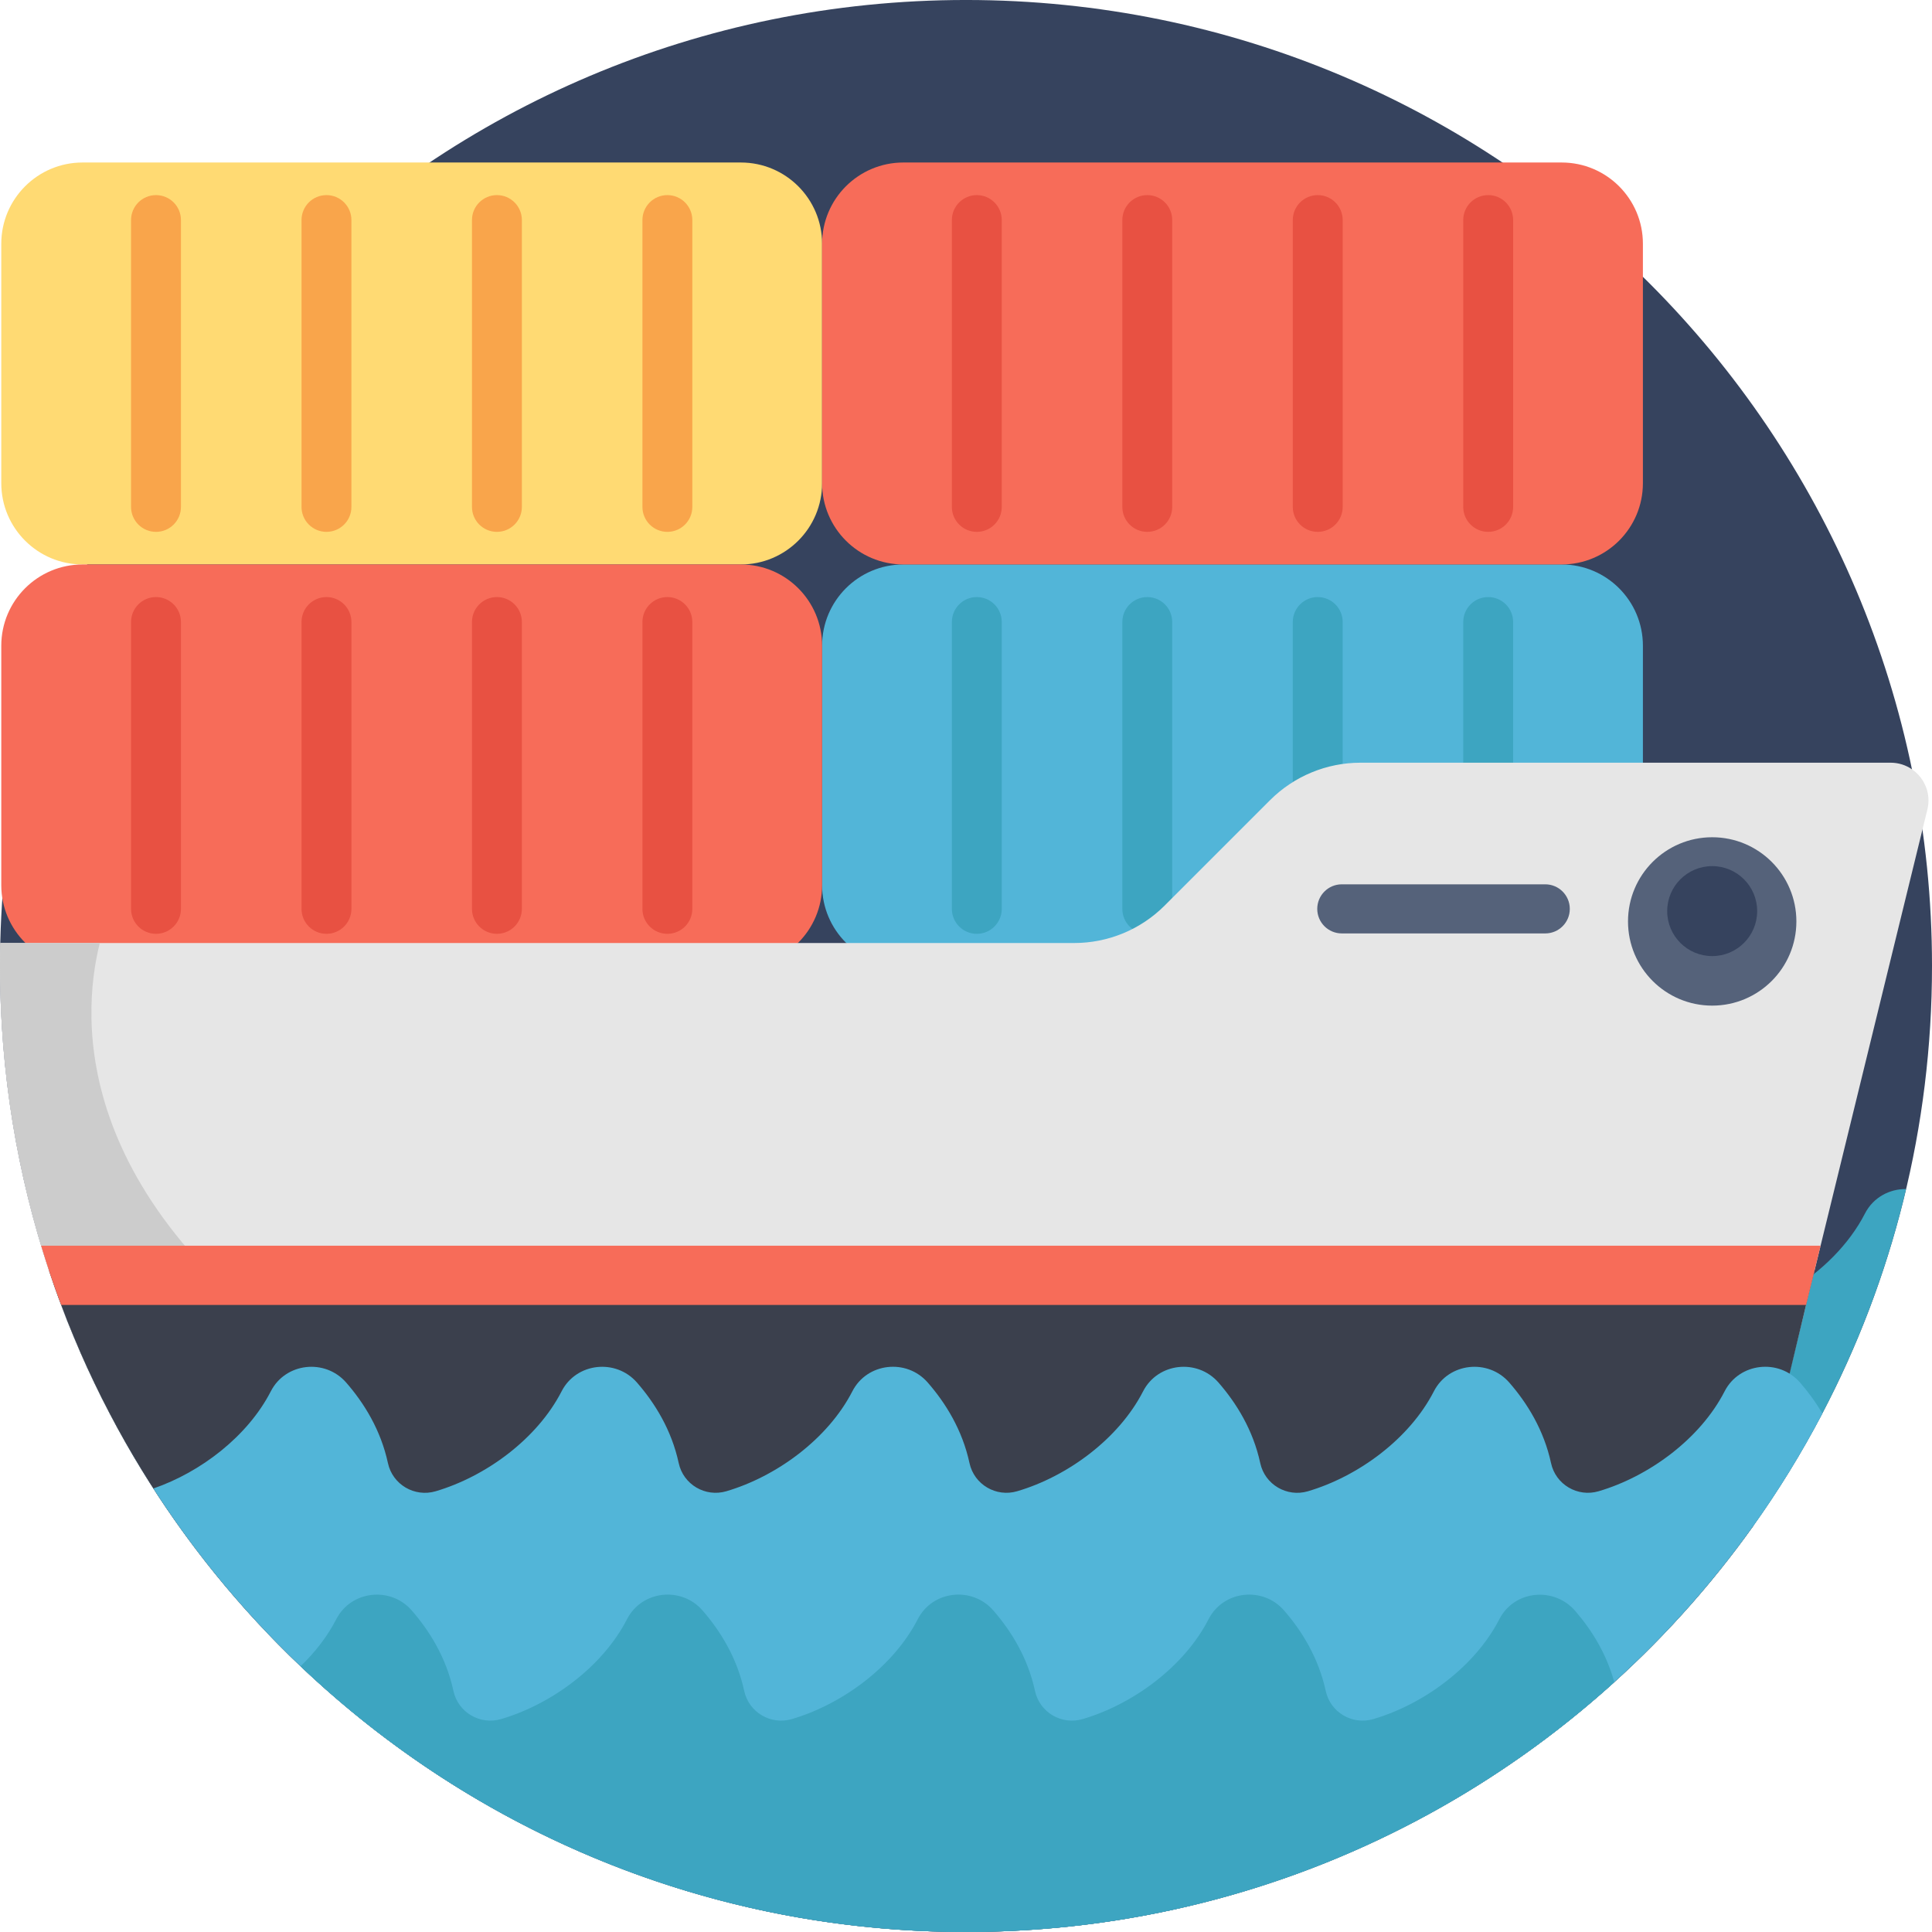<svg height="512pt" viewBox="0 0 512 512" width="512pt" xmlns="http://www.w3.org/2000/svg"><path d="m512 256c0 42.789-10.492 83.133-29.07 118.586-.039.082-.082.168-.125.262-5.402 10.293-11.484 20.164-18.191 29.57-10.75 15.086-23.113 28.965-36.812 41.355-.039.031-.07.074-.113.117-45.41 41.086-105.629 66.109-171.688 66.109-68.23 0-130.227-26.688-176.105-70.195-14.285-13.543-27.012-28.727-37.879-45.223-.25-.379-.48-.742-.711-1.109-.219-.344-.43-.68-.648-1.012-3.375-5.227-6.562-10.574-9.551-16.051 0-.012 0-.012 0-.012-.07-.125-.133-.25-.207-.375-.637-1.18-1.277-2.363-1.891-3.555-.691-1.316-1.371-2.641-2.039-3.969-.668-1.336-1.328-2.676-1.965-4.023-.648-1.336-1.285-2.695-1.902-4.055-.594-1.293-1.18-2.602-1.754-3.918-.043-.094-.082-.188-.117-.281-.582-1.336-1.156-2.676-1.711-4.023-.574-1.379-1.141-2.77-1.695-4.16-.543-1.398-1.086-2.797-1.605-4.211-.23-.605-.461-1.199-.68-1.805-.191-.512-.379-1.035-.555-1.547-.23-.617-.449-1.246-.668-1.871-.449-1.285-.891-2.57-1.316-3.867-8.434-25.379-13-52.527-13-80.738 0-141.387 114.613-256 256-256s256 114.613 256 256zm0 0" fill="#36435e"/><path d="m239.398 149.59h174.457c11.891 0 21.531 9.641 21.531 21.531v63.457c0 11.891-9.641 21.535-21.531 21.535h-174.457c-11.895 0-21.535-9.641-21.535-21.535v-63.457c0-11.891 9.641-21.531 21.535-21.531zm0 0" fill="#52b5d8"/><g fill="#3da5c1"><path d="m258.867 247.473c-3.652 0-6.613-2.961-6.613-6.613v-76.023c0-3.648 2.961-6.609 6.613-6.609 3.648 0 6.609 2.961 6.609 6.609v76.023c0 3.652-2.961 6.613-6.609 6.613zm0 0"/><path d="m304.039 247.473c-3.652 0-6.609-2.961-6.609-6.613v-76.023c0-3.648 2.957-6.609 6.609-6.609 3.652 0 6.609 2.961 6.609 6.609v76.023c0 3.652-2.957 6.613-6.609 6.613zm0 0"/><path d="m349.211 247.473c-3.648 0-6.609-2.961-6.609-6.613v-76.023c0-3.648 2.961-6.609 6.609-6.609 3.652 0 6.613 2.961 6.613 6.609v76.023c-.004 3.652-2.961 6.613-6.613 6.613zm0 0"/><path d="m394.387 247.473c-3.652 0-6.613-2.961-6.613-6.613v-76.023c0-3.648 2.961-6.609 6.613-6.609 3.648 0 6.609 2.961 6.609 6.609v76.023c0 3.652-2.961 6.613-6.609 6.613zm0 0"/></g><path d="m21.875 43.066h174.457c11.891 0 21.531 9.641 21.531 21.531v63.457c0 11.895-9.641 21.535-21.531 21.535h-174.457c-11.891 0-21.535-9.641-21.535-21.535v-63.457c.004-11.891 9.645-21.531 21.535-21.531zm0 0" fill="#ffda73"/><path d="m41.344 140.949c-3.652 0-6.613-2.961-6.613-6.609v-76.023c0-3.652 2.961-6.613 6.613-6.613s6.609 2.961 6.609 6.613v76.023c0 3.648-2.957 6.609-6.609 6.609zm0 0" fill="#f9a54b"/><path d="m86.516 140.949c-3.648 0-6.609-2.961-6.609-6.609v-76.023c0-3.652 2.961-6.613 6.609-6.613 3.652 0 6.613 2.961 6.613 6.613v76.023c0 3.648-2.961 6.609-6.613 6.609zm0 0" fill="#f9a54b"/><path d="m131.691 140.949c-3.652 0-6.613-2.961-6.613-6.609v-76.023c0-3.652 2.961-6.613 6.613-6.613 3.648 0 6.609 2.961 6.609 6.613v76.023c0 3.648-2.961 6.609-6.609 6.609zm0 0" fill="#f9a54b"/><path d="m176.863 140.949c-3.652 0-6.613-2.961-6.613-6.609v-76.023c0-3.652 2.961-6.613 6.613-6.613 3.648 0 6.609 2.961 6.609 6.613v76.023c0 3.648-2.961 6.609-6.609 6.609zm0 0" fill="#f9a54b"/><path d="m505.137 315.109c-4.348 18.434-10.703 36.082-18.801 52.727-1.098 2.266-2.234 4.512-3.406 6.75-5.559 10.617-11.848 20.805-18.797 30.48-2.422 3.383-4.93 6.719-7.523 9.977-8.367 10.543-17.543 20.406-27.438 29.488-8.559 7.867-17.648 15.16-27.219 21.809l-256.934 20.406c-42.734-20.574-78.867-52.676-104.363-92.285-.637-.953-1.242-1.914-1.848-2.887-1.789-2.852-3.523-5.746-5.195-8.684-.855-1.492-1.691-2.988-2.508-4.492-5.695-10.426-10.688-21.305-14.887-32.57-.66-1.734-1.297-3.469-1.902-5.223 12.027-8.047 21.492-20.543 21.492-34.441 0 0 28.117 14.578 28.117 43.73 20.824 0 48.945-19.781 48.945-43.73 0 0 28.105 14.578 28.105 43.73 20.836 0 48.945-19.781 48.945-43.73 0 0 28.117 14.578 28.117 43.73 20.824 0 48.934-19.781 48.934-43.73 0 0 28.129 14.578 28.129 43.73 20.824 0 48.93-19.781 48.93-43.73 0 0 28.109 14.578 28.109 43.73 20.844 0 48.953-19.781 48.953-43.73 0 0 28.109 14.578 28.109 43.73 16.109 0 36.59-11.84 45.035-28.297 2.215-4.305 6.539-6.539 10.898-6.488zm0 0" fill="#3da5c1"/><path d="m21.875 149.59h174.457c11.891 0 21.531 9.641 21.531 21.531v63.457c0 11.891-9.641 21.535-21.531 21.535h-174.457c-11.891 0-21.535-9.641-21.535-21.535v-63.457c.004-11.891 9.645-21.531 21.535-21.531zm0 0" fill="#f76c59"/><path d="m41.344 247.473c-3.652 0-6.613-2.961-6.613-6.613v-76.023c0-3.648 2.961-6.609 6.613-6.609s6.609 2.961 6.609 6.609v76.023c0 3.652-2.957 6.613-6.609 6.613zm0 0" fill="#e85142"/><path d="m86.516 247.473c-3.648 0-6.609-2.961-6.609-6.613v-76.023c0-3.648 2.961-6.609 6.609-6.609 3.652 0 6.613 2.961 6.613 6.609v76.023c0 3.652-2.961 6.613-6.613 6.613zm0 0" fill="#e85142"/><path d="m131.691 247.473c-3.652 0-6.613-2.961-6.613-6.613v-76.023c0-3.648 2.961-6.609 6.613-6.609 3.648 0 6.609 2.961 6.609 6.609v76.023c0 3.652-2.961 6.613-6.609 6.613zm0 0" fill="#e85142"/><path d="m176.863 247.473c-3.652 0-6.613-2.961-6.613-6.613v-76.023c0-3.648 2.961-6.609 6.613-6.609 3.648 0 6.609 2.961 6.609 6.609v76.023c0 3.652-2.961 6.613-6.609 6.613zm0 0" fill="#e85142"/><path d="m510.766 214.559-1.305 5.32-26.988 110.246-1.609 6.613-2.238 9.09-14.492 59.238c-2.422 3.383-4.93 6.719-7.523 9.977-8.367 10.543-17.543 20.406-27.438 29.488-.461.418-.91.836-1.371 1.242-8.16 7.398-16.789 14.273-25.848 20.566-3.156 2.191-6.355 4.312-9.605 6.363-24.262 15.305-51.273 26.645-80.133 33.102h-112.398c-15.34-3.43-30.145-8.246-44.305-14.285-1.117-.48-2.227-.961-3.332-1.453-.66-.293-1.297-.582-1.945-.875-.812-.367-1.617-.742-2.422-1.121-.43-.188-.859-.395-1.277-.594-.312-.148-.613-.293-.918-.438-.199-.098-.398-.191-.598-.293-.75-.367-1.504-.734-2.254-1.098-.953-.473-1.902-.941-2.844-1.422-.207-.105-.406-.199-.605-.305-1.078-.562-2.152-1.125-3.23-1.691-.176-.094-.344-.176-.512-.27-1.305-.703-2.609-1.414-3.906-2.133-.137-.074-.262-.148-.398-.219-1.324-.742-2.645-1.496-3.949-2.258-1.504-.867-3.008-1.766-4.492-2.676-1.754-1.074-3.5-2.164-5.234-3.281-1.734-1.117-3.449-2.258-5.152-3.406-.848-.574-1.691-1.16-2.539-1.746-.848-.594-1.684-1.18-2.52-1.773-.836-.605-1.672-1.203-2.496-1.809-.836-.605-1.652-1.223-2.477-1.84-1.328-.992-2.645-2.004-3.949-3.02-3.918-3.062-7.742-6.227-11.473-9.527-1.242-1.098-2.477-2.207-3.699-3.324-1.223-1.117-2.434-2.246-3.637-3.387-.918-.875-1.84-1.766-2.746-2.652-.91-.891-1.82-1.789-2.719-2.695-.898-.91-1.785-1.82-2.676-2.738-.199-.199-.387-.387-.562-.586-.535-.555-1.066-1.109-1.59-1.672-.168-.168-.332-.344-.48-.523-.867-.93-1.723-1.871-2.582-2.809-.75-.828-1.492-1.664-2.234-2.5-.105-.102-.199-.207-.281-.312-.043-.031-.062-.062-.086-.094-.426-.48-.844-.949-1.242-1.43-.406-.473-.805-.941-1.211-1.41-1.672-1.945-3.301-3.91-4.891-5.906-.617-.762-1.223-1.535-1.828-2.309-.031-.012-.031-.02-.031-.031-.312-.387-.617-.773-.922-1.172-.07-.082-.133-.164-.195-.258-.512-.672-1.016-1.328-1.527-1.996-.367-.461-.711-.922-1.043-1.391-.492-.648-.973-1.309-1.453-1.965-1.527-2.059-3.012-4.148-4.441-6.258-.605-.891-1.211-1.777-1.809-2.676-.199-.262-.375-.523-.531-.793-.648-.973-1.285-1.945-1.914-2.926-.074-.094-.137-.191-.188-.285-.562-.855-1.117-1.734-1.66-2.602-1.789-2.852-3.523-5.746-5.195-8.684-.855-1.492-1.691-2.988-2.508-4.492-.711-1.305-1.41-2.613-2.098-3.93-.773-1.473-1.527-2.934-2.258-4.418-.598-1.18-1.18-2.371-1.746-3.574-.586-1.223-1.168-2.445-1.723-3.676-.211-.441-.418-.891-.605-1.34-.41-.867-.797-1.746-1.184-2.621-.188-.41-.363-.828-.531-1.246-.492-1.105-.961-2.215-1.41-3.332-.043-.051-.062-.113-.086-.188-.449-1.078-.887-2.164-1.316-3.25-.219-.512-.426-1.035-.613-1.555-.461-1.141-.898-2.281-1.316-3.441-.672-1.723-1.297-3.469-1.902-5.223-.449-1.285-.891-2.57-1.316-3.867-.367-1.098-.723-2.191-1.066-3.301-.355-1.098-.691-2.203-1.023-3.312-.324-1.043-.629-2.09-.93-3.145-.18-.566-.348-1.141-.492-1.727-.211-.699-.398-1.398-.586-2.109-.125-.418-.23-.836-.336-1.254-.25-.898-.48-1.797-.707-2.707-.316-1.223-.617-2.453-.91-3.688-1.496-6.312-2.77-12.715-3.793-19.203-.281-1.734-.535-3.48-.773-5.238-.125-.918-.25-1.848-.355-2.777-1.336-10.562-2.027-21.336-2.027-32.277 0-2.039.02-4.066.074-6.09h284.598c8.996 0 17.617-3.574 23.969-9.93l27.93-27.93c6.355-6.352 14.977-9.926 23.973-9.926h140.477c2.129 0 4.062.648 5.66 1.746 3.305 2.266 5.133 6.426 4.086 10.688zm0 0" fill="#e6e6e6"/><path d="m239.398 43.066h174.457c11.891 0 21.531 9.641 21.531 21.531v63.457c0 11.895-9.641 21.535-21.531 21.535h-174.457c-11.895 0-21.535-9.641-21.535-21.535v-63.457c0-11.891 9.641-21.531 21.535-21.531zm0 0" fill="#f76c59"/><path d="m258.867 140.949c-3.652 0-6.613-2.961-6.613-6.609v-76.023c0-3.652 2.961-6.613 6.613-6.613 3.648 0 6.609 2.961 6.609 6.613v76.023c0 3.648-2.961 6.609-6.609 6.609zm0 0" fill="#e85142"/><path d="m304.039 140.949c-3.652 0-6.609-2.961-6.609-6.609v-76.023c0-3.652 2.957-6.613 6.609-6.613 3.652 0 6.609 2.961 6.609 6.613v76.023c0 3.648-2.957 6.609-6.609 6.609zm0 0" fill="#e85142"/><path d="m349.211 140.949c-3.648 0-6.609-2.961-6.609-6.609v-76.023c0-3.652 2.961-6.613 6.609-6.613 3.652 0 6.613 2.961 6.613 6.613v76.023c-.004 3.648-2.961 6.609-6.613 6.609zm0 0" fill="#e85142"/><path d="m394.387 140.949c-3.652 0-6.613-2.961-6.613-6.609v-76.023c0-3.652 2.961-6.613 6.613-6.613 3.648 0 6.609 2.961 6.609 6.613v76.023c0 3.648-2.961 6.609-6.609 6.609zm0 0" fill="#e85142"/><path d="m33.613 382.891c-.855-1.492-1.691-2.988-2.508-4.492-10.676-19.551-18.871-40.668-24.156-62.902-1.496-6.312-2.77-12.715-3.793-19.203-.281-1.734-.535-3.48-.773-5.238-.125-.918-.25-1.848-.355-2.777-1.336-10.562-2.027-21.336-2.027-32.277 0-2.039.02-4.066.074-6.09h26.371c-5.004 19.945-7.941 69.641 65.297 116.484 38.953 24.91.492 24.992-58.129 16.496zm0 0" fill="#ccc"/><path d="m480.863 336.738-2.238 9.09-14.012 58.59c-46.414 65.117-122.555 107.582-208.613 107.582-97.051 0-181.477-54-224.895-133.59 0-.012 0-.012 0-.012-.07-.125-.133-.25-.207-.375-.637-1.18-1.277-2.363-1.891-3.555-.691-1.316-1.371-2.641-2.039-3.969-.668-1.336-1.328-2.676-1.965-4.023-.648-1.336-1.285-2.695-1.902-4.055-.594-1.293-1.18-2.602-1.754-3.918-.043-.094-.082-.188-.117-.281-.582-1.336-1.156-2.676-1.711-4.023-.574-1.379-1.141-2.77-1.695-4.16-.543-1.398-1.086-2.797-1.605-4.211-.23-.605-.461-1.199-.68-1.805-.191-.512-.379-1.035-.555-1.547-.23-.617-.449-1.246-.668-1.871-.449-1.285-.891-2.57-1.316-3.867zm0 0" fill="#3b404d"/><path d="m482.93 374.586c-.039.082-.082.168-.125.262-5.402 10.293-11.484 20.164-18.191 29.57-46.414 65.117-122.555 107.582-208.613 107.582-89.465 0-168.207-45.891-213.984-115.418-.25-.379-.48-.742-.711-1.109-.219-.344-.43-.68-.648-1.012 12.539-4.316 24.984-13.824 31.117-25.758 3.887-7.586 14.367-8.734 19.969-2.309 4.742 5.434 9.164 12.547 11.066 21.348 1.23 5.684 7.051 9.098 12.633 7.461 13.281-3.91 26.895-13.836 33.395-26.5 3.887-7.586 14.367-8.734 19.969-2.309 4.742 5.434 9.164 12.547 11.062 21.348 1.234 5.684 7.055 9.098 12.633 7.449 13.273-3.91 26.887-13.836 33.387-26.488 3.887-7.586 14.367-8.746 19.969-2.32 4.742 5.434 9.172 12.551 11.074 21.359 1.234 5.684 7.055 9.098 12.633 7.449 13.27-3.898 26.887-13.836 33.375-26.488 3.898-7.586 14.367-8.734 19.977-2.309 4.734 5.434 9.164 12.547 11.066 21.348 1.223 5.684 7.055 9.098 12.621 7.461 13.281-3.91 26.906-13.836 33.395-26.5 3.898-7.586 14.371-8.734 19.98-2.309 4.734 5.434 9.164 12.547 11.066 21.348 1.223 5.684 7.051 9.098 12.621 7.449 13.281-3.91 26.895-13.836 33.383-26.488 3.898-7.586 14.371-8.746 19.98-2.32 2.09 2.402 4.129 5.141 5.902 8.203zm0 0" fill="#52b5d8"/><path d="m427.801 445.773c-.039.031-.07.074-.113.117-45.41 41.086-105.629 66.109-171.688 66.109-68.23 0-130.227-26.688-176.105-70.195-.086-.086-.16-.168-.242-.242 3.855-3.688 7.117-7.898 9.469-12.465 3.895-7.586 14.367-8.758 19.977-2.328 4.742 5.43 9.164 12.547 11.066 21.344 1.23 5.688 7.051 9.102 12.633 7.461 13.281-3.906 26.895-13.832 33.383-26.496 3.898-7.586 14.379-8.738 19.98-2.309 4.73 5.43 9.164 12.547 11.062 21.344 1.234 5.688 7.055 9.102 12.633 7.461 13.273-3.906 26.887-13.844 33.375-26.496 3.898-7.586 14.367-8.738 19.98-2.32 4.742 5.434 9.172 12.559 11.074 21.355 1.223 5.688 7.055 9.102 12.633 7.461 13.27-3.906 26.887-13.832 33.375-26.488 3.898-7.594 14.367-8.746 19.977-2.316 4.734 5.43 9.156 12.547 11.066 21.344 1.223 5.688 7.043 9.102 12.621 7.461 13.281-3.906 26.898-13.832 33.398-26.488 3.918-7.648 14.449-8.691 20.082-2.191 4.262 4.922 8.254 11.211 10.363 18.879zm0 0" fill="#3da5c1"/><path d="m476.059 244.188c0 12.324-9.988 22.312-22.312 22.312-12.32 0-22.309-9.988-22.309-22.312 0-12.32 9.988-22.309 22.309-22.309 12.324 0 22.312 9.988 22.312 22.309zm0 0" fill="#55627a"/><path d="m465.668 241.453c0 6.582-5.336 11.922-11.922 11.922-6.582 0-11.922-5.34-11.922-11.922 0-6.586 5.34-11.922 11.922-11.922 6.586 0 11.922 5.336 11.922 11.922zm0 0" fill="#36435e"/><path d="m482.473 330.125-3.848 15.703h-462.406c-1.957-5.16-3.723-10.395-5.309-15.703zm0 0" fill="#f76c59"/><path d="m409.508 247.367h-53.918c-3.594 0-6.504-2.914-6.504-6.504 0-3.594 2.91-6.508 6.504-6.508h53.918c3.594 0 6.504 2.914 6.504 6.508.004 3.59-2.91 6.504-6.504 6.504zm0 0" fill="#55627a"/></svg>